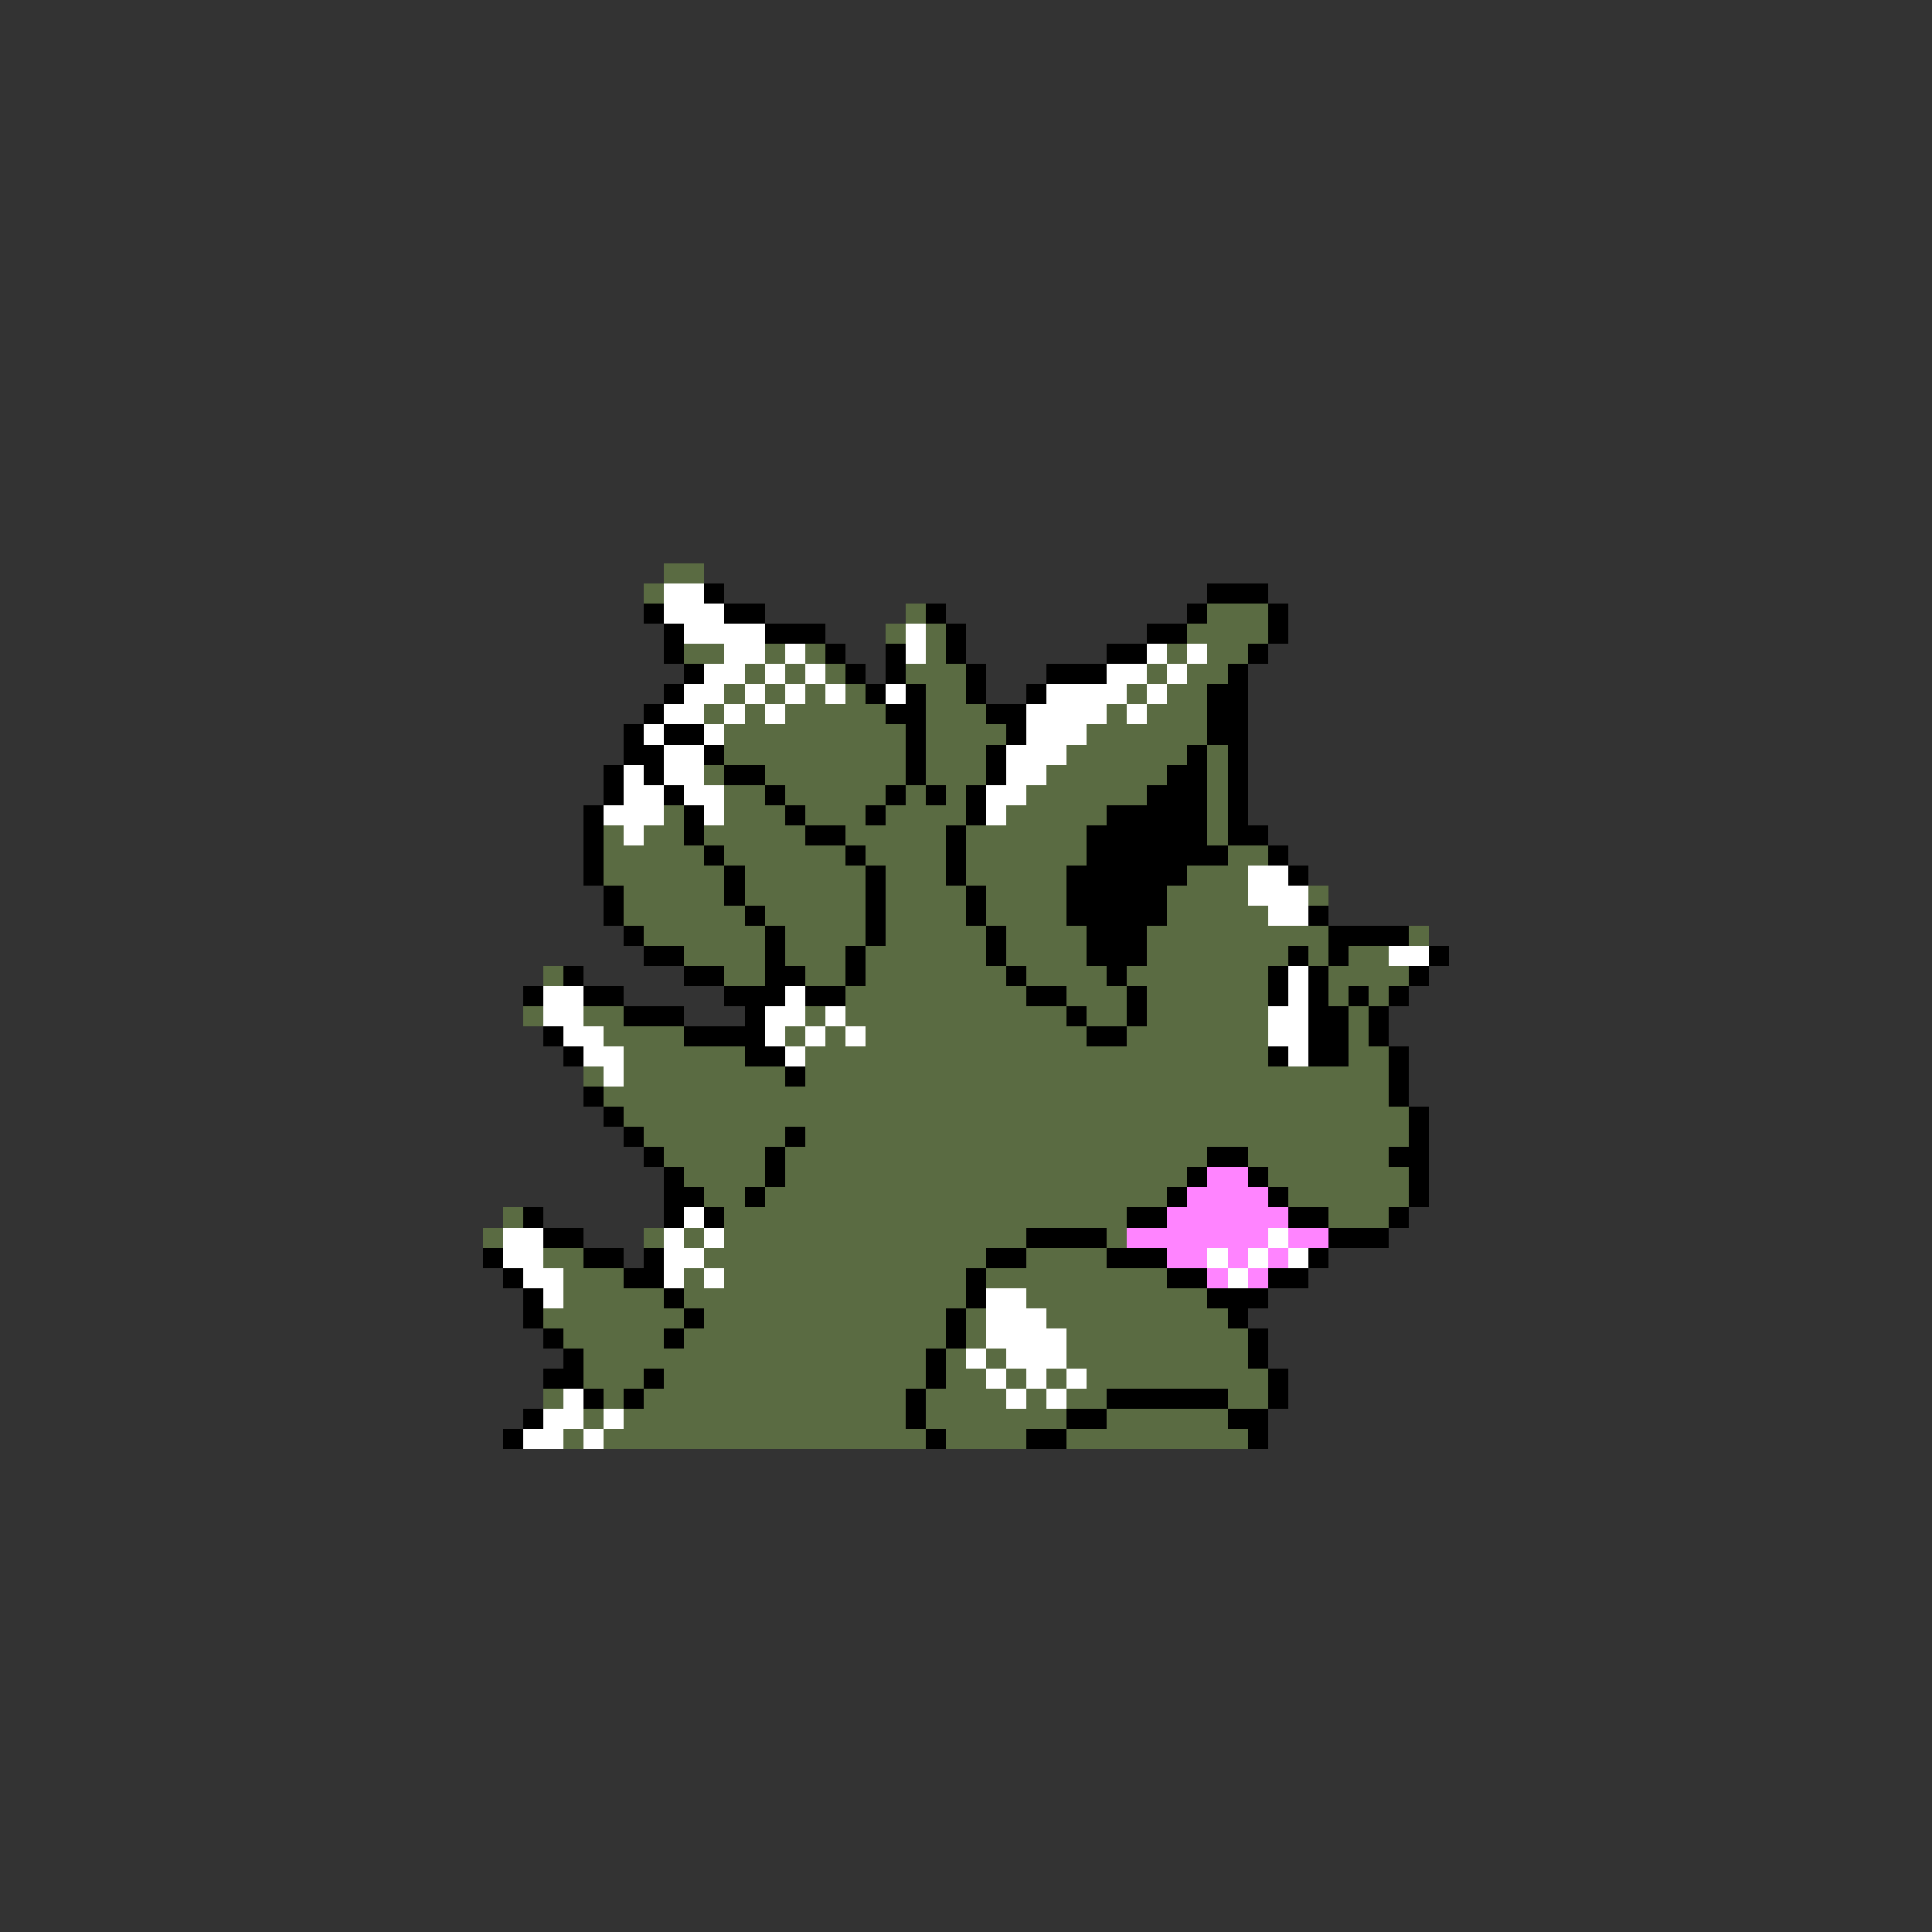 <svg xmlns="http://www.w3.org/2000/svg" viewBox="0 -0.5 96 96" shape-rendering="crispEdges">
<rect x="0" y="-0.5" width="96" height="96" fill="#333333" stroke="none"/>
<path stroke="#5a6b42" d="M33 28h2M32 29h1M45 30h1M60 30h3M44 31h1M46 31h1M59 31h4M34 32h2M38 32h1M40 32h1M46 32h1M58 32h1M60 32h2M37 33h1M39 33h1M41 33h1M45 33h3M57 33h1M59 33h2M36 34h1M38 34h1M40 34h1M42 34h1M46 34h2M56 34h1M58 34h2M35 35h1M37 35h1M39 35h5M46 35h3M55 35h1M57 35h3M36 36h9M46 36h4M54 36h6M36 37h9M46 37h3M53 37h6M60 37h1M35 38h1M38 38h7M46 38h3M52 38h6M60 38h1M36 39h2M39 39h5M45 39h1M47 39h1M51 39h6M60 39h1M33 40h1M36 40h3M40 40h3M44 40h4M50 40h5M60 40h1M30 41h1M32 41h2M35 41h5M42 41h5M48 41h6M60 41h1M30 42h5M36 42h6M43 42h4M48 42h6M61 42h2M30 43h6M37 43h6M44 43h3M48 43h5M59 43h3M31 44h5M37 44h6M44 44h4M49 44h4M58 44h4M65 44h1M31 45h6M38 45h5M44 45h4M49 45h4M58 45h5M32 46h6M39 46h4M44 46h5M50 46h4M57 46h9M70 46h1M34 47h4M39 47h3M43 47h6M50 47h4M57 47h7M65 47h1M67 47h2M27 48h1M36 48h2M40 48h2M43 48h7M51 48h4M56 48h7M66 48h4M42 49h9M53 49h3M57 49h6M66 49h1M68 49h1M26 50h1M29 50h2M40 50h1M42 50h11M54 50h2M57 50h6M67 50h1M30 51h4M39 51h1M41 51h1M43 51h11M56 51h7M67 51h1M31 52h6M40 52h23M67 52h2M29 53h1M31 53h8M40 53h29M30 54h39M31 55h39M32 56h7M40 56h30M33 57h5M39 57h21M62 57h7M34 58h4M39 58h20M63 58h7M35 59h2M38 59h20M64 59h6M25 60h1M36 60h20M66 60h3M24 61h1M32 61h1M34 61h1M36 61h15M55 61h1M27 62h2M35 62h14M51 62h4M28 63h3M34 63h1M36 63h12M49 63h9M28 64h5M34 64h14M51 64h9M27 65h7M35 65h12M48 65h1M52 65h9M28 66h5M34 66h13M48 66h1M53 66h9M29 67h17M47 67h1M49 67h1M53 67h9M29 68h3M33 68h13M47 68h2M50 68h1M52 68h1M54 68h9M27 69h1M30 69h1M32 69h13M46 69h4M51 69h1M53 69h2M61 69h2M29 70h1M31 70h14M46 70h7M55 70h6M28 71h1M30 71h16M47 71h4M53 71h9" />
<path stroke="#ffffff" d="M33 29h2M33 30h3M34 31h4M45 31h1M36 32h2M39 32h1M45 32h1M57 32h1M59 32h1M35 33h2M38 33h1M40 33h1M55 33h2M58 33h1M34 34h2M37 34h1M39 34h1M41 34h1M44 34h1M52 34h4M57 34h1M33 35h2M36 35h1M38 35h1M51 35h4M56 35h1M32 36h1M35 36h1M51 36h3M33 37h2M50 37h3M31 38h1M33 38h2M50 38h2M31 39h2M34 39h2M49 39h2M30 40h3M35 40h1M49 40h1M31 41h1M62 43h2M62 44h3M63 45h2M69 47h2M64 48h1M27 49h2M39 49h1M64 49h1M27 50h2M38 50h2M41 50h1M63 50h2M28 51h2M38 51h1M40 51h1M42 51h1M63 51h2M29 52h2M39 52h1M64 52h1M30 53h1M34 60h1M25 61h2M33 61h1M35 61h1M63 61h1M25 62h2M33 62h2M60 62h1M62 62h1M64 62h1M26 63h2M33 63h1M35 63h1M61 63h1M27 64h1M49 64h2M49 65h3M49 66h4M48 67h1M50 67h3M49 68h1M51 68h1M53 68h1M28 69h1M50 69h1M52 69h1M27 70h2M30 70h1M26 71h2M29 71h1" />
<path stroke="#000000" d="M35 29h1M60 29h3M32 30h1M36 30h2M46 30h1M59 30h1M63 30h1M33 31h1M38 31h3M47 31h1M57 31h2M63 31h1M33 32h1M41 32h1M44 32h1M47 32h1M55 32h2M62 32h1M34 33h1M42 33h1M44 33h1M48 33h1M52 33h3M61 33h1M33 34h1M43 34h1M45 34h1M48 34h1M51 34h1M60 34h2M32 35h1M44 35h2M49 35h2M60 35h2M31 36h1M33 36h2M45 36h1M50 36h1M60 36h2M31 37h2M35 37h1M45 37h1M49 37h1M59 37h1M61 37h1M30 38h1M32 38h1M36 38h2M45 38h1M49 38h1M58 38h2M61 38h1M30 39h1M33 39h1M38 39h1M44 39h1M46 39h1M48 39h1M57 39h3M61 39h1M29 40h1M34 40h1M39 40h1M43 40h1M48 40h1M55 40h5M61 40h1M29 41h1M34 41h1M40 41h2M47 41h1M54 41h6M61 41h2M29 42h1M35 42h1M42 42h1M47 42h1M54 42h7M63 42h1M29 43h1M36 43h1M43 43h1M47 43h1M53 43h6M64 43h1M30 44h1M36 44h1M43 44h1M48 44h1M53 44h5M30 45h1M37 45h1M43 45h1M48 45h1M53 45h5M65 45h1M31 46h1M38 46h1M43 46h1M49 46h1M54 46h3M66 46h4M32 47h2M38 47h1M42 47h1M49 47h1M54 47h3M64 47h1M66 47h1M71 47h1M28 48h1M34 48h2M38 48h2M42 48h1M50 48h1M55 48h1M63 48h1M65 48h1M70 48h1M26 49h1M29 49h2M36 49h3M40 49h2M51 49h2M56 49h1M63 49h1M65 49h1M67 49h1M69 49h1M31 50h3M37 50h1M53 50h1M56 50h1M65 50h2M68 50h1M27 51h1M34 51h4M54 51h2M65 51h2M68 51h1M28 52h1M37 52h2M63 52h1M65 52h2M69 52h1M39 53h1M69 53h1M29 54h1M69 54h1M30 55h1M70 55h1M31 56h1M39 56h1M70 56h1M32 57h1M38 57h1M60 57h2M69 57h2M33 58h1M38 58h1M59 58h1M62 58h1M70 58h1M33 59h2M37 59h1M58 59h1M63 59h1M70 59h1M26 60h1M33 60h1M35 60h1M56 60h2M64 60h2M69 60h1M27 61h2M51 61h4M66 61h3M24 62h1M29 62h2M32 62h1M49 62h2M55 62h3M65 62h1M25 63h1M31 63h2M48 63h1M58 63h2M63 63h2M26 64h1M33 64h1M48 64h1M60 64h3M26 65h1M34 65h1M47 65h1M61 65h1M27 66h1M33 66h1M47 66h1M62 66h1M28 67h1M46 67h1M62 67h1M27 68h2M32 68h1M46 68h1M63 68h1M29 69h1M31 69h1M45 69h1M55 69h6M63 69h1M26 70h1M45 70h1M53 70h2M61 70h2M25 71h1M46 71h1M51 71h2M62 71h1" />
<path stroke="#ff84ff" d="M60 58h2M59 59h4M58 60h6M56 61h7M64 61h2M58 62h2M61 62h1M63 62h1M60 63h1M62 63h1" />
</svg>